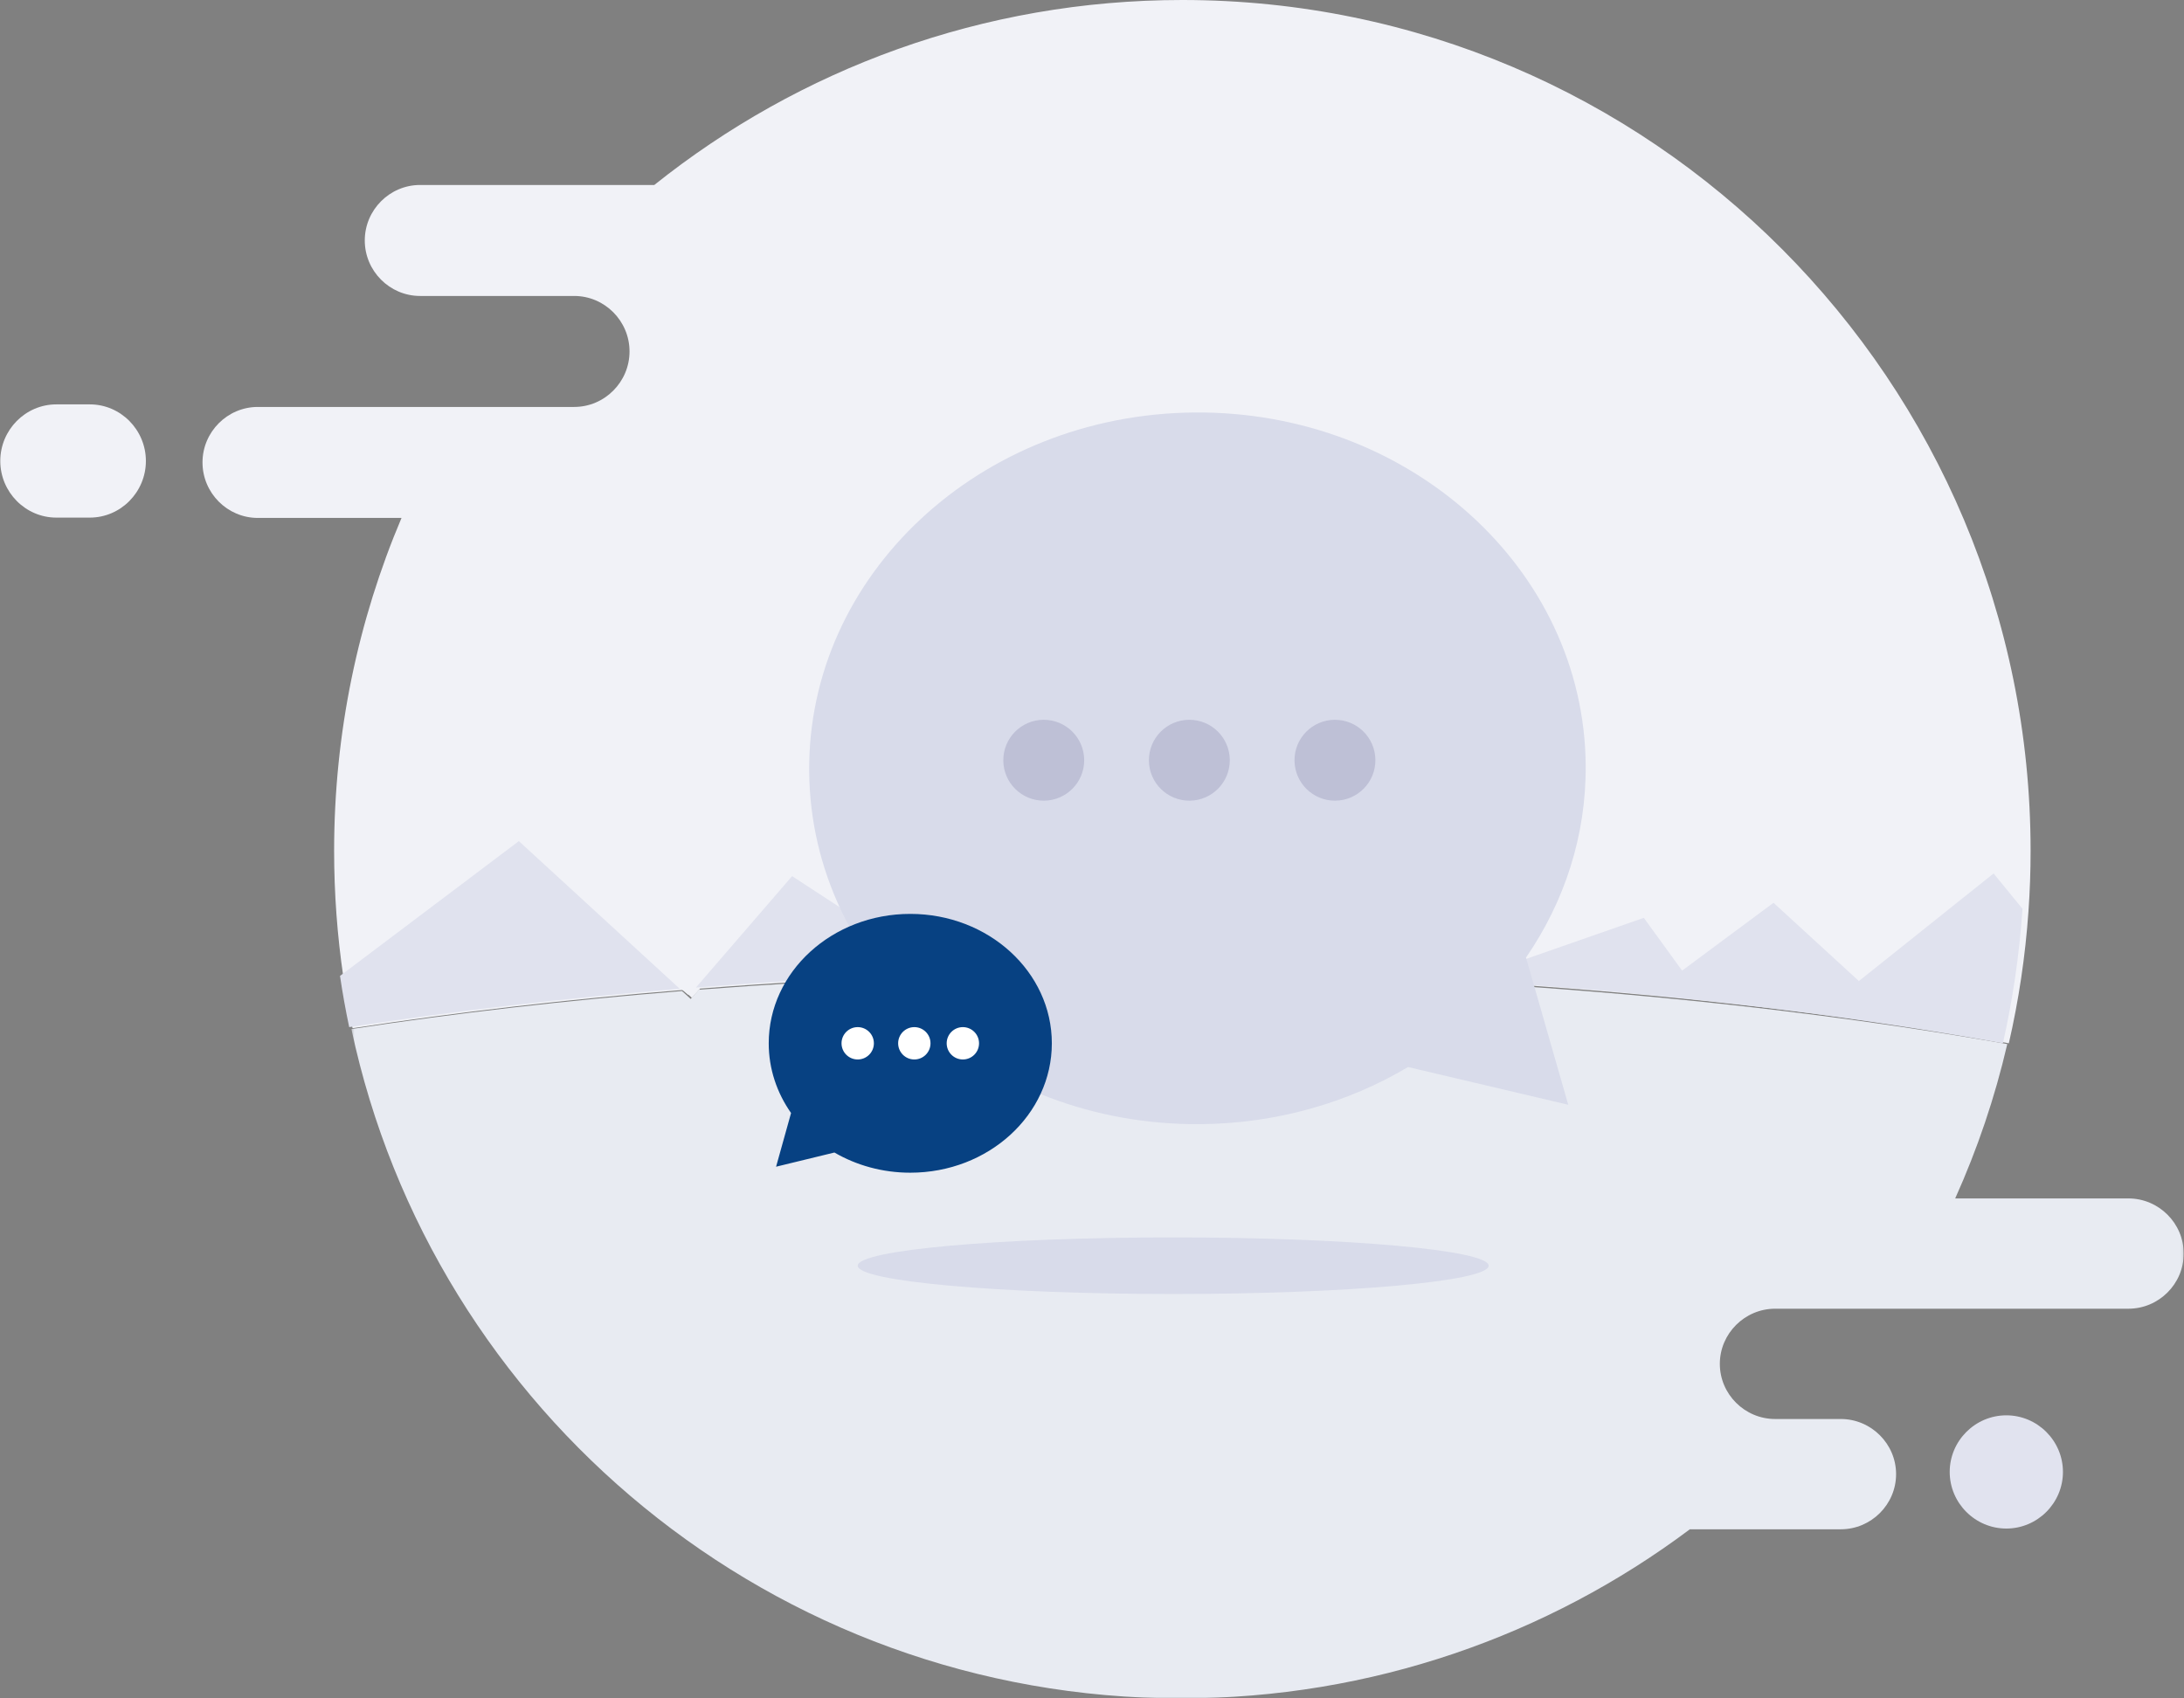 <svg width="810" height="630" viewBox="0 0 810 630" fill="none" xmlns="http://www.w3.org/2000/svg">
<rect x="0" y="0" width="810" height="630" fill="#808080" stroke="none"/>
<g id="No Chat History">
<path id="Fill 1" fill-rule="evenodd" clip-rule="evenodd" d="M438.512 0C364.462 0 296.402 25.669 242.661 68.615H155.806C144.521 68.615 135.289 77.878 135.289 89.199C135.289 100.52 144.521 109.783 155.806 109.783H200.009H212.962C224.246 109.783 233.479 119.046 233.479 130.368C233.479 136.022 231.167 141.181 227.447 144.9C223.74 148.633 218.597 150.952 212.962 150.952H185.327H170.068H95.622C84.338 150.952 75.106 160.215 75.106 171.536C75.106 182.858 84.338 192.121 95.622 192.121H148.917C132.829 230.054 123.918 271.792 123.918 315.627C123.918 331.532 125.094 347.162 127.351 362.436C128.295 368.817 129.43 375.143 130.757 381.401C169.466 375.459 210.527 370.683 253.394 367.198L256.622 370.148L259.658 366.704C311.156 362.683 365.211 360.542 420.963 360.542C539.414 360.542 650.261 370.203 745.035 387C748.688 371.109 751.15 354.765 752.312 338.05C752.846 330.64 753.105 323.161 753.105 315.627C753.105 141.305 612.263 0 438.512 0Z" fill="#F1F2F7"/>
<path id="Fill 3" fill-rule="evenodd" clip-rule="evenodd" d="M33.322 150H20.889C9.458 150 0.105 159.45 0.105 171C0.105 182.55 9.458 192 20.889 192H33.322C44.753 192 54.105 182.55 54.105 171C54.105 159.45 44.753 150 33.322 150Z" fill="#F1F2F7"/>
<g id="Group 7">
<mask id="mask0_614_35218" style="mask-type:luminance" maskUnits="userSpaceOnUse" x="130" y="360" width="680" height="270">
<path id="Clip 6" fill-rule="evenodd" clip-rule="evenodd" d="M809.894 360.996V630.001H470.112H130.33V360.996H809.894Z" fill="white"/>
</mask>
<g mask="url(#mask0_614_35218)">
<path id="Fill 5" fill-rule="evenodd" clip-rule="evenodd" d="M809.894 465.001C809.894 476.251 800.664 485.455 789.382 485.455H658.364C652.73 485.455 647.589 487.76 643.883 491.469C640.164 495.164 637.851 500.292 637.851 505.91C637.851 517.16 647.082 526.364 658.364 526.364H682.706C688.338 526.364 693.482 528.669 697.187 532.378C700.907 536.073 703.218 541.201 703.218 546.819C703.218 558.069 693.987 567.273 682.706 567.273H626.735C574.155 606.655 508.818 630.001 438.011 630.001C286.782 630.001 160.483 523.569 130.33 381.723C169.029 375.819 210.081 371.073 252.937 367.61L256.163 370.542L259.2 367.119C310.684 363.123 364.728 360.996 420.466 360.996C538.888 360.996 649.707 370.596 744.459 387.287C739.852 407.169 733.343 426.314 725.138 444.546H789.382C795.03 444.546 800.144 446.851 803.864 450.56C807.583 454.255 809.894 459.382 809.894 465.001Z" fill="#E8EBF2"/>
</g>
</g>
<path id="Fill 8" fill-rule="evenodd" clip-rule="evenodd" d="M750.105 337.117C748.944 354.151 746.486 370.806 742.838 387C648.189 369.883 537.49 360.039 419.196 360.039C363.518 360.039 309.535 362.22 258.105 366.317L293.771 324.993L349.253 361.199L424.359 340.461L553.564 360.039L609.655 340.461L623.861 360.039L657.755 334.881L689.428 363.912L739.382 324L750.105 337.117Z" fill="#E0E2EE"/>
<path id="Fill 10" fill-rule="evenodd" clip-rule="evenodd" d="M565.966 355.2C580.173 334.548 588.312 310.057 588.101 283.848C587.521 210.949 522.579 152.371 443.051 153.005C363.523 153.641 299.527 213.254 300.109 286.152C300.692 359.049 365.634 417.629 445.16 416.995C473.574 416.768 500.003 409.008 522.215 395.806L581.631 409.796L565.966 355.2Z" fill="#D8DBEA"/>
<path id="Fill 12" fill-rule="evenodd" clip-rule="evenodd" d="M402.105 281.881C402.171 290.164 395.509 296.933 387.226 296.999C378.94 297.067 372.171 290.403 372.106 282.12C372.04 273.836 378.701 267.068 386.985 267C395.268 266.934 402.038 273.597 402.105 281.881Z" fill="#BEC0D6"/>
<path id="Fill 14" fill-rule="evenodd" clip-rule="evenodd" d="M456.105 281.88C456.171 290.164 449.509 296.934 441.224 297C432.94 297.066 426.171 290.403 426.106 282.12C426.039 273.836 432.701 267.066 440.985 267C449.268 266.934 456.038 273.597 456.105 281.88Z" fill="#BEC0D6"/>
<path id="Fill 16" fill-rule="evenodd" clip-rule="evenodd" d="M510.105 281.88C510.171 290.163 503.509 296.932 495.224 297C486.94 297.066 480.171 290.403 480.106 282.119C480.039 273.834 486.701 267.067 494.985 267.001C503.268 266.933 510.038 273.597 510.105 281.88Z" fill="#BEC0D6"/>
<path id="Fill 18" fill-rule="evenodd" clip-rule="evenodd" d="M258.105 366L255.196 369L252.105 366.43C254.095 366.275 256.101 366.131 258.105 366Z" fill="#F1F2F7"/>
<path id="Fill 20" fill-rule="evenodd" clip-rule="evenodd" d="M285.105 387.001C285.105 396.527 288.152 405.396 293.388 412.862L287.831 432.779L309.469 427.515C317.603 432.247 327.25 435 337.605 435C366.601 435 390.105 413.51 390.105 387.001C390.105 360.49 366.601 339 337.605 339C308.61 339 285.105 360.49 285.105 387.001Z" fill="#074182"/>
<path id="Fill 22" fill-rule="evenodd" clip-rule="evenodd" d="M351.105 387.001C351.105 390.314 353.79 393 357.105 393C360.418 393 363.105 390.314 363.105 387.001C363.105 383.688 360.418 381 357.105 381C353.79 381 351.105 383.688 351.105 387.001Z" fill="white"/>
<path id="Fill 24" fill-rule="evenodd" clip-rule="evenodd" d="M333.105 387.001C333.105 390.314 335.791 393 339.105 393C342.418 393 345.105 390.314 345.105 387.001C345.105 383.688 342.418 381 339.105 381C335.791 381 333.105 383.688 333.105 387.001Z" fill="white"/>
<path id="Fill 26" fill-rule="evenodd" clip-rule="evenodd" d="M312.105 387.001C312.105 390.314 314.791 393 318.105 393C321.418 393 324.105 390.314 324.105 387.001C324.105 383.688 321.418 381 318.105 381C314.791 381 312.105 383.688 312.105 387.001Z" fill="white"/>
<path id="Fill 28" fill-rule="evenodd" clip-rule="evenodd" d="M252.105 366.774C209.253 370.265 168.206 375.048 129.51 381C128.184 374.732 127.049 368.396 126.105 362.004L192.434 312L252.105 366.774Z" fill="#E0E2EE"/>
<path id="Fill 30" fill-rule="evenodd" clip-rule="evenodd" d="M552.105 469.5C552.105 475.299 499.722 480 435.105 480C370.487 480 318.105 475.299 318.105 469.5C318.105 463.703 370.487 459 435.105 459C499.722 459 552.105 463.703 552.105 469.5Z" fill="#D8DBEA"/>
<path id="Fill 32" fill-rule="evenodd" clip-rule="evenodd" d="M744.105 567C732.555 567 723.105 557.55 723.105 546C723.105 534.45 732.555 525 744.105 525C755.655 525 765.105 534.45 765.105 546C765.105 557.55 755.655 567 744.105 567Z" fill="#E1E3EF"/>
</g>
</svg>
